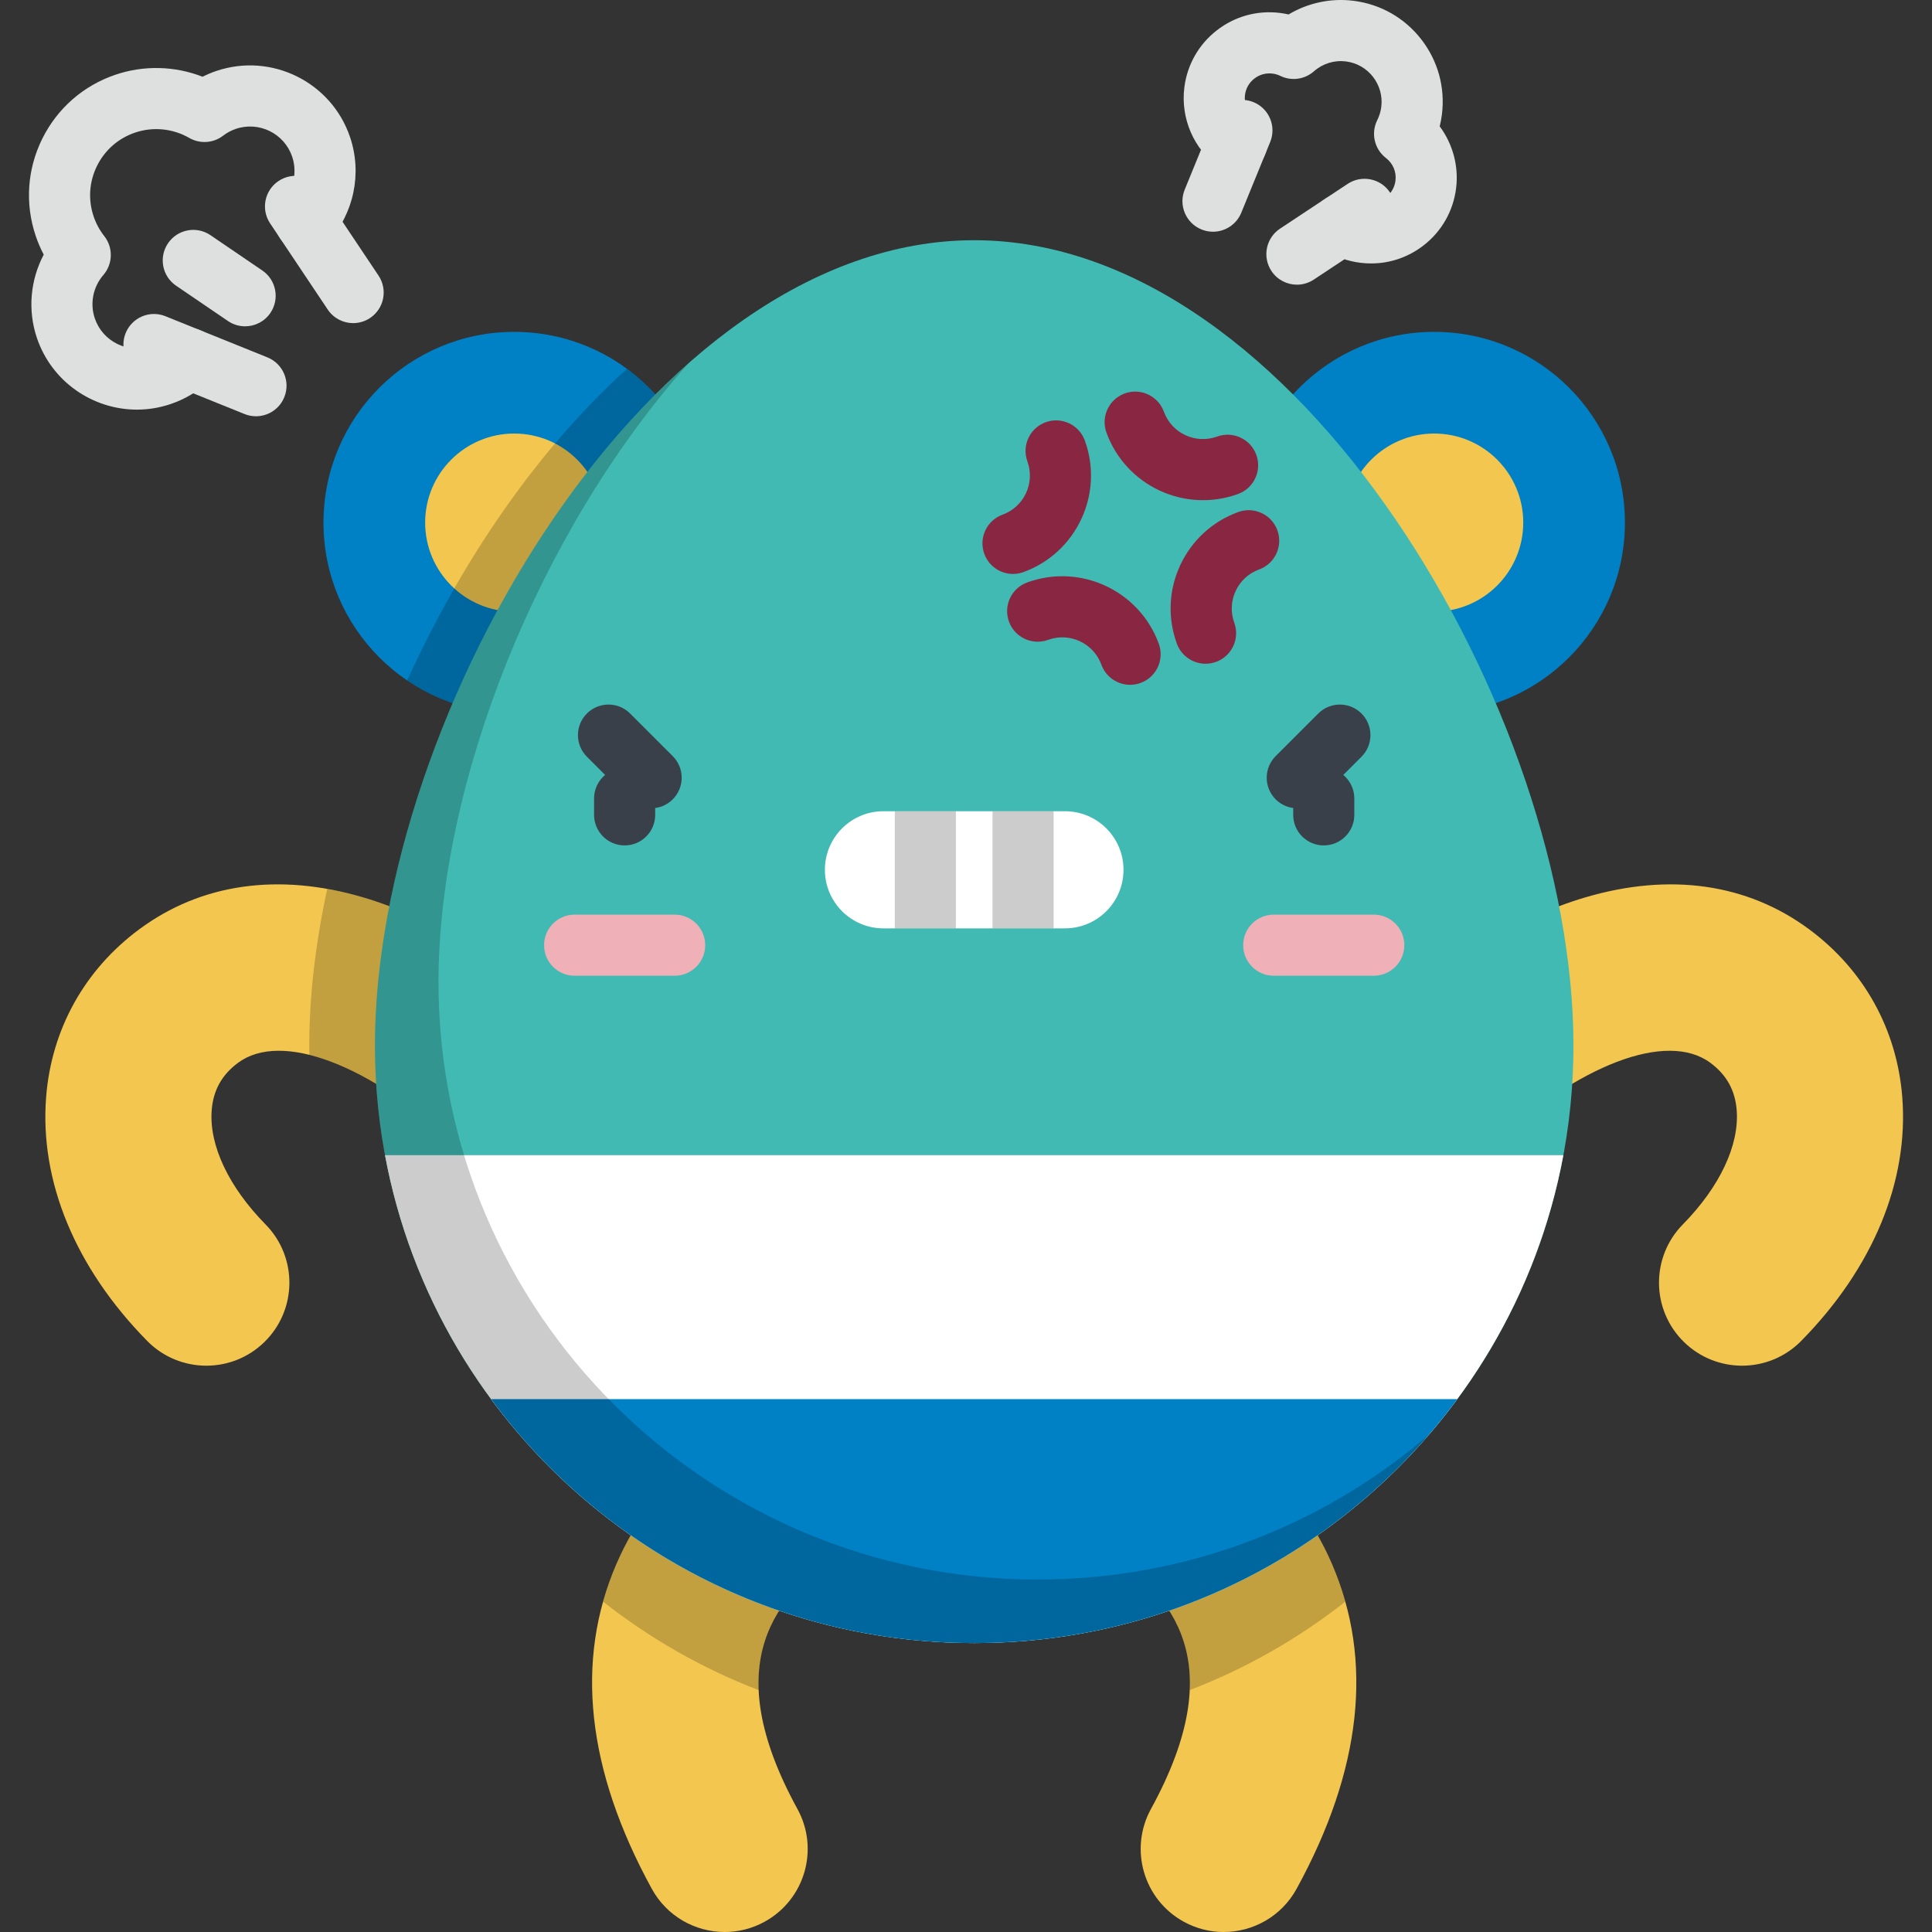 <?xml version="1.0" encoding="iso-8859-1"?>
<!-- Generator: Adobe Illustrator 19.0.0, SVG Export Plug-In . SVG Version: 6.00 Build 0)  -->
<svg xmlns="http://www.w3.org/2000/svg" xmlns:xlink="http://www.w3.org/1999/xlink" version="1.1" id="Layer_1" x="0px" y="0px" viewBox="0 0 511.999 511.999" style="enable-background:new 0 0 511.999 511.999;" xml:space="preserve">
<rect x="0" y="0" width="511.999" height="511.999" fill="#333333" stroke="none"/>
<path style="fill:#F3C74F;" d="M324.286,511.999c-3.575,0-7.201-0.873-10.556-2.712c-10.658-5.841-14.564-19.216-8.723-29.875  c21.269-38.811,5.881-56.58-11.978-68.845c-10.019-6.879-12.563-20.58-5.684-30.598c6.883-10.02,20.583-12.562,30.598-5.683  c6.224,4.273,25.16,17.277,35.05,40.203c11.043,25.598,7.883,54.558-9.388,86.077C339.601,507.866,332.062,511.999,324.286,511.999z  "/>
<path style="opacity:0.2;enable-background:new    ;" d="M356.522,424.449c-0.947-3.374-2.121-6.695-3.53-9.961  c-9.889-22.926-28.826-35.93-35.05-40.203c-10.016-6.879-23.716-4.336-30.598,5.683c-6.879,10.019-4.335,23.719,5.684,30.598  c12.097,8.308,23.044,19.151,22.249,37.34C330.252,442.151,344.135,434.203,356.522,424.449z"/>
<path style="fill:#F3C74F;" d="M54.684,361.921c-5.695,0-11.388-2.197-15.695-6.58c-19.012-19.343-28.517-42.287-26.764-64.607  c1.408-17.932,10.171-33.722,24.675-44.46c16.4-12.141,36.914-15.067,59.324-8.461c18.022,5.313,37.046,16.943,55.018,33.635  c8.906,8.271,9.42,22.195,1.149,31.1c-8.273,8.906-22.197,9.419-31.1,1.15c-23.342-21.681-46.732-30.542-58.202-22.05  c-4.287,3.174-6.573,7.273-6.985,12.532c-0.73,9.289,4.474,20.337,14.275,30.309c8.519,8.668,8.399,22.602-0.269,31.121  C65.825,359.821,60.253,361.921,54.684,361.921z"/>
<path style="opacity:0.2;enable-background:new    ;" d="M151.242,271.448c-17.972-16.691-36.997-28.323-55.018-33.635  c-3.213-0.947-6.381-1.676-9.509-2.232c-3.093,14.333-4.752,28.357-4.752,41.507c0,0.822,0.018,1.639,0.031,2.457  c11.42,2.844,25.367,11.213,39.298,24.152c8.904,8.27,22.827,7.756,31.1-1.15C160.662,293.643,160.148,279.719,151.242,271.448z"/>
<path style="fill:#F3C74F;" d="M461.659,361.921c-5.57,0-11.139-2.1-15.426-6.311c-8.668-8.519-8.789-22.453-0.269-31.121  c9.801-9.972,15.005-21.019,14.276-30.308c-0.413-5.258-2.698-9.358-6.986-12.532c-11.467-8.49-34.858,0.371-58.201,22.05  c-8.905,8.271-22.828,7.756-31.102-1.15c-8.271-8.906-7.756-22.83,1.15-31.1c17.972-16.691,36.997-28.323,55.018-33.635  c22.41-6.607,42.924-3.68,59.323,8.461c14.505,10.737,23.267,26.527,24.676,44.46c1.752,22.32-7.752,45.264-26.764,64.607  C473.047,359.723,467.354,361.921,461.659,361.921z"/>
<circle style="fill:#0081C6;" cx="380.078" cy="138.492" r="50.543"/>
<circle style="fill:#F3C74F;" cx="380.078" cy="138.492" r="23.597"/>
<circle style="fill:#0081C6;" cx="136.269" cy="138.492" r="50.543"/>
<circle style="fill:#F3C74F;" cx="136.269" cy="138.492" r="23.597"/>
<path style="opacity:0.2;enable-background:new    ;" d="M166.145,97.728c-23.763,21.478-43.92,51.043-58.237,82.6  c8.086,5.492,17.847,8.703,28.358,8.703c27.915,0,50.543-22.629,50.543-50.543C186.809,121.754,178.672,106.926,166.145,97.728z"/>
<path style="fill:#F3C74F;" d="M192.058,511.999c-7.779,0-15.316-4.132-19.319-11.435c-17.272-31.517-20.431-60.478-9.388-86.076  c9.889-22.926,28.826-35.93,35.049-40.203c10.019-6.881,23.718-4.336,30.598,5.683s4.336,23.719-5.683,30.598  c-17.859,12.263-33.248,30.034-11.978,68.846c5.841,10.658,1.936,24.033-8.723,29.874  C199.259,511.126,195.633,511.999,192.058,511.999z"/>
<path style="opacity:0.2;enable-background:new    ;" d="M228.999,379.969c-6.88-10.019-20.58-12.565-30.598-5.683  c-6.223,4.273-25.159,17.277-35.049,40.203c-1.409,3.266-2.584,6.587-3.53,9.961c12.388,9.754,26.269,17.702,41.245,23.459  c-0.796-18.188,10.152-29.033,22.249-37.34C233.335,403.688,235.879,389.989,228.999,379.969z"/>
<path style="fill:#40BAB3;" d="M416.981,277.089c0-87.449-72.904-213.428-158.809-213.428S99.362,189.64,99.362,277.089  s71.101,158.34,158.809,158.34S416.981,364.537,416.981,277.089z"/>
<path style="fill:#FFFFFF;" d="M282.217,214.981h-48.09c-8.572,0-15.522,6.949-15.522,15.522l0,0  c0,8.572,6.949,15.522,15.522,15.522h48.09c8.572,0,15.522-6.949,15.522-15.522l0,0  C297.738,221.929,290.789,214.981,282.217,214.981z"/>
<g style="opacity:0.2;">
	<rect x="237.126" y="214.983" width="16.194" height="31.042"/>
	<rect x="263.026" y="214.983" width="16.194" height="31.042"/>
</g>
<g>
	<path style="fill:#F0B0B7;" d="M178.792,258.582h-26.512c-4.472,0-8.097-3.625-8.097-8.097c0-4.472,3.625-8.097,8.097-8.097h26.512   c4.472,0,8.097,3.625,8.097,8.097C186.889,254.957,183.263,258.582,178.792,258.582z"/>
	<path style="fill:#F0B0B7;" d="M364.063,258.582h-26.511c-4.473,0-8.097-3.625-8.097-8.097c0-4.472,3.624-8.097,8.097-8.097h26.512   c4.473,0,8.097,3.625,8.097,8.097C372.16,254.957,368.536,258.582,364.063,258.582z"/>
</g>
<path style="fill:#FFFFFF;" d="M102.037,306.128c13.681,73.578,78.377,129.3,156.135,129.3s142.454-55.722,156.135-129.3  L102.037,306.128L102.037,306.128z"/>
<path style="fill:#0081C6;" d="M130.151,370.778c28.905,39.203,75.478,64.65,128.022,64.65s99.117-25.447,128.022-64.65H130.151z"/>
<path style="opacity:0.2;enable-background:new    ;" d="M275.012,418.588c-87.708,0-158.809-70.891-158.809-158.34  c0-52.646,26.43-119.248,66.206-163.929c-48.986,43.243-83.046,121-83.046,180.769c0,87.449,71.101,158.34,158.809,158.34  c48.223,0,91.42-21.434,120.546-55.263C350.893,404.107,314.649,418.588,275.012,418.588z"/>
<g>
	<path style="fill:#394049;" d="M165.535,224.043c-4.472,0-8.097-3.625-8.097-8.097v-4.348c0-4.472,3.625-8.097,8.097-8.097   c4.472,0,8.097,3.625,8.097,8.097v4.348C173.632,220.418,170.007,224.043,165.535,224.043z"/>
	<path style="fill:#394049;" d="M350.808,224.043c-4.473,0-8.097-3.625-8.097-8.097v-4.348c0-4.472,3.624-8.097,8.097-8.097   c4.473,0,8.097,3.625,8.097,8.097v4.348C358.905,220.418,355.281,224.043,350.808,224.043z"/>
	<path style="fill:#394049;" d="M172.554,214.205c-2.072,0-4.145-0.79-5.725-2.372l-11.294-11.294   c-3.162-3.162-3.162-8.289,0-11.451c3.162-3.162,8.289-3.162,11.451,0l11.294,11.294c3.162,3.162,3.162,8.289,0,11.45   C176.698,213.413,174.626,214.205,172.554,214.205z"/>
	<path style="fill:#394049;" d="M343.789,214.205c-2.072,0-4.145-0.79-5.726-2.372c-3.162-3.162-3.162-8.289,0-11.45l11.294-11.294   c3.163-3.162,8.289-3.162,11.453,0c3.162,3.162,3.162,8.289,0,11.451l-11.294,11.294   C347.934,213.413,345.861,214.205,343.789,214.205z"/>
</g>
<g>
	<path style="fill:#DEDFDF;" d="M36.282,108.556c-11.667,0.001-22.575-7.363-26.509-19.013c-2.477-7.335-1.744-15.346,1.814-22.064   c-0.835-1.584-1.544-3.236-2.121-4.946c-2.883-8.534-2.269-17.68,1.728-25.753c3.997-8.073,10.898-14.105,19.432-16.988   c7.55-2.55,15.718-2.32,23.053,0.544c1.179-0.596,2.401-1.108,3.66-1.533c14.603-4.928,30.498,2.938,35.43,17.541   c3.246,9.614,1.02,20.254-5.81,27.767c-3.01,3.309-8.131,3.551-11.439,0.544c-3.309-3.009-3.552-8.13-0.544-11.439   c2.878-3.165,3.816-7.645,2.451-11.691c-2.075-6.143-8.759-9.455-14.906-7.379c-1.225,0.413-2.369,1.023-3.396,1.813   c-2.592,1.992-6.13,2.227-8.966,0.597c-4.364-2.509-9.593-3.027-14.35-1.421c-4.435,1.497-8.023,4.634-10.1,8.829   c-2.077,4.196-2.397,8.95-0.898,13.385c0.641,1.898,1.591,3.656,2.823,5.223c2.399,3.051,2.295,7.375-0.246,10.308   c-2.728,3.147-3.597,7.547-2.269,11.478c2.075,6.145,8.763,9.457,14.906,7.38c1.641-0.554,3.1-1.432,4.337-2.609   c3.239-3.082,8.365-2.957,11.447,0.282c3.083,3.239,2.957,8.364-0.282,11.447c-2.957,2.815-6.429,4.908-10.32,6.223   C42.25,108.082,39.241,108.554,36.282,108.556z"/>
	<path style="fill:#DEDFDF;" d="M67.835,110.315c-1.009,0-2.034-0.19-3.027-0.591L37.775,98.816   c-4.147-1.673-6.152-6.391-4.478-10.539c1.673-4.147,6.391-6.152,10.539-4.478l27.031,10.907c4.147,1.673,6.152,6.391,4.478,10.539   C74.073,108.4,71.04,110.315,67.835,110.315z"/>
	<path style="fill:#DEDFDF;" d="M93.591,85.631c-2.613,0-5.177-1.262-6.739-3.597L71.584,59.199   c-2.485-3.717-1.487-8.746,2.23-11.231c3.717-2.485,8.746-1.487,11.231,2.23l15.268,22.835c2.485,3.717,1.487,8.746-2.23,11.231   C96.701,85.188,95.138,85.631,93.591,85.631z"/>
	<path style="fill:#DEDFDF;" d="M64.953,86.475c-1.57,0-3.156-0.456-4.551-1.406l-13.738-9.357   c-3.697-2.518-4.652-7.554-2.134-11.25c2.517-3.696,7.555-4.653,11.25-2.134l13.738,9.357c3.697,2.518,4.652,7.554,2.134,11.25   C70.086,85.236,67.542,86.475,64.953,86.475z"/>
	<path style="fill:#DEDFDF;" d="M363.364,69.815c-0.951,0-1.908-0.059-2.865-0.179c-3.313-0.413-6.422-1.518-9.238-3.28   c-3.791-2.373-4.939-7.368-2.567-11.159c2.372-3.792,7.368-4.94,11.16-2.567c0.803,0.503,1.695,0.818,2.654,0.938   c1.728,0.215,3.448-0.255,4.828-1.328c1.38-1.073,2.26-2.619,2.476-4.354c0.291-2.325-0.651-4.572-2.517-6.007   c-3.077-2.364-4.043-6.579-2.305-10.048c0.552-1.099,0.909-2.278,1.062-3.506c0.737-5.904-3.468-11.31-9.374-12.049   c-3.073-0.382-6.16,0.574-8.485,2.627c-2.451,2.164-5.962,2.643-8.903,1.209c-0.65-0.316-1.34-0.521-2.053-0.61   c-1.733-0.216-3.449,0.254-4.83,1.327c-1.38,1.073-2.26,2.619-2.476,4.354c-0.295,2.358,0.716,4.696,2.638,6.102   c3.61,2.64,4.395,7.706,1.755,11.315c-2.641,3.611-7.708,4.394-11.315,1.754c-6.666-4.876-10.171-12.992-9.148-21.181   c0.754-6.026,3.808-11.4,8.602-15.128c4.793-3.73,10.751-5.371,16.78-4.614c0.757,0.094,1.508,0.227,2.248,0.396   c5.13-3.067,11.187-4.374,17.194-3.62c7.154,0.894,13.531,4.519,17.957,10.21c4.426,5.691,6.372,12.764,5.478,19.917   c-0.134,1.066-0.329,2.117-0.585,3.15c3.456,4.651,5.077,10.536,4.344,16.407c-0.754,6.027-3.808,11.4-8.602,15.129   C373.245,68.156,368.389,69.815,363.364,69.815z"/>
	<path style="fill:#DEDFDF;" d="M343.701,75.443c-2.626,0-5.201-1.275-6.758-3.628c-2.469-3.729-1.449-8.752,2.28-11.222   l17.919-11.865c3.728-2.469,8.754-1.449,11.222,2.281c2.469,3.729,1.449,8.752-2.28,11.222l-17.919,11.865   C346.788,75.008,345.236,75.443,343.701,75.443z"/>
	<path style="fill:#DEDFDF;" d="M321.454,61.41c-1.02,0-2.057-0.194-3.06-0.605c-4.14-1.692-6.125-6.418-4.432-10.559l7.662-18.746   c1.692-4.14,6.42-6.125,10.558-4.432c4.14,1.692,6.125,6.418,4.432,10.559l-7.662,18.746   C327.669,59.511,324.645,61.41,321.454,61.41z"/>
</g>
<g>
	<path style="fill:#892641;" d="M268.458,152.101c-3.308,0-6.413-2.042-7.61-5.33c-1.53-4.203,0.637-8.849,4.839-10.378   c5.707-2.077,8.66-8.41,6.583-14.117c-1.53-4.202,0.638-8.849,4.839-10.378c4.204-1.53,8.849,0.637,10.378,4.84   c5.131,14.098-2.165,29.741-16.262,34.873C270.313,151.943,269.377,152.101,268.458,152.101z"/>
	<path style="fill:#892641;" d="M319.488,175.897c-3.308,0-6.413-2.042-7.61-5.33c-2.485-6.83-2.164-14.217,0.908-20.804   s8.525-11.583,15.354-14.068c4.196-1.53,8.847,0.636,10.377,4.839c1.529,4.203-0.638,8.849-4.839,10.378   c-2.765,1.006-4.971,3.028-6.215,5.695c-1.243,2.667-1.373,5.657-0.367,8.421c1.53,4.203-0.637,8.849-4.839,10.378   C321.343,175.739,320.408,175.897,319.488,175.897z"/>
	<path style="fill:#892641;" d="M300.831,103.782c3.308,0,6.413,2.042,7.61,5.33c2.077,5.706,8.405,8.66,14.116,6.582   c4.204-1.531,8.85,0.639,10.377,4.84c1.529,4.203-0.638,8.849-4.84,10.378c-14.094,5.131-29.74-2.164-34.872-16.262   c-1.53-4.202,0.638-8.849,4.839-10.378C298.977,103.939,299.914,103.782,300.831,103.782z"/>
	<path style="fill:#892641;" d="M299.488,181.481c-3.308,0-6.413-2.042-7.61-5.33c-2.077-5.706-8.405-8.66-14.116-6.582   c-4.203,1.531-8.85-0.639-10.377-4.84c-1.529-4.203,0.638-8.849,4.84-10.378c14.094-5.131,29.74,2.164,34.872,16.262   c1.53,4.202-0.638,8.849-4.839,10.378C301.343,181.324,300.407,181.481,299.488,181.481z"/>
</g>
<g>
</g>
<g>
</g>
<g>
</g>
<g>
</g>
<g>
</g>
<g>
</g>
<g>
</g>
<g>
</g>
<g>
</g>
<g>
</g>
<g>
</g>
<g>
</g>
<g>
</g>
<g>
</g>
<g>
</g>
</svg>
